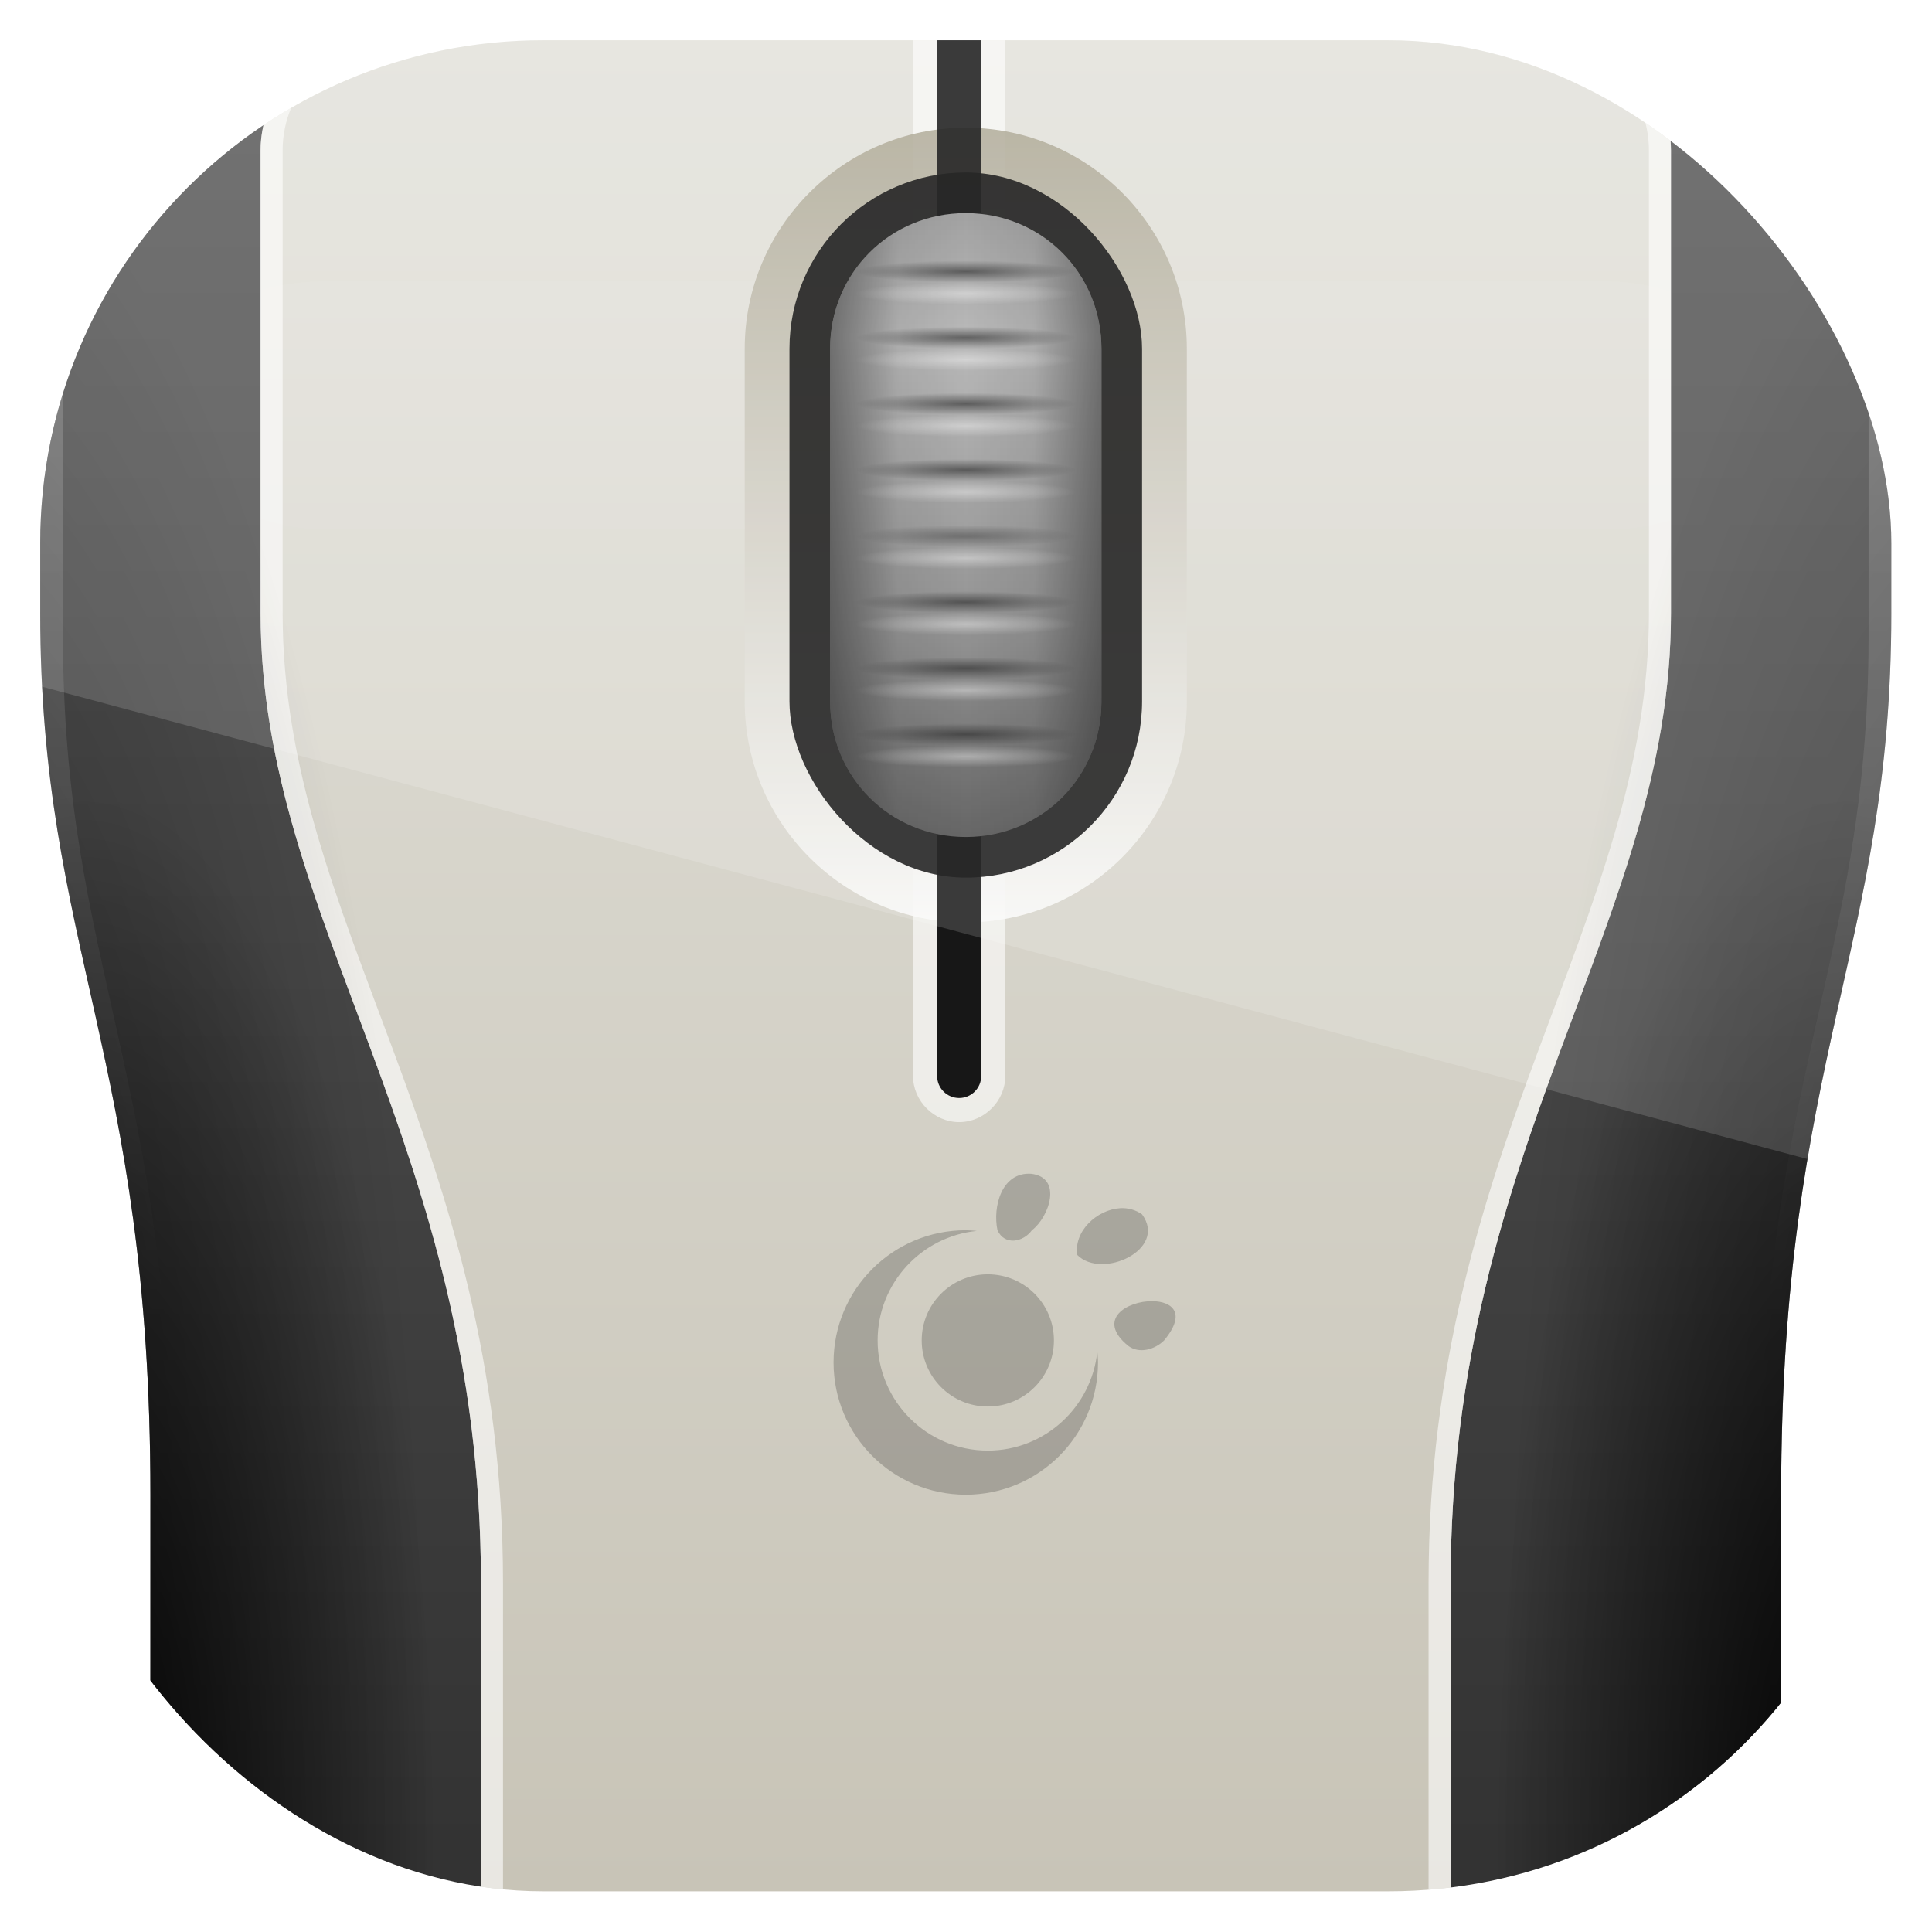 <?xml version="1.0" encoding="UTF-8" standalone="no"?>
<!-- Created with Inkscape (http://www.inkscape.org/) -->
<svg id="svg11037" xmlns:rdf="http://www.w3.org/1999/02/22-rdf-syntax-ns#" xmlns="http://www.w3.org/2000/svg" height="96" width="96" version="1.1" xmlns:cc="http://creativecommons.org/ns#" xmlns:xlink="http://www.w3.org/1999/xlink" xmlns:dc="http://purl.org/dc/elements/1.1/">
 <defs id="defs11039">
  <clipPath id="clipPath3009" clipPathUnits="userSpaceOnUse">
   <path id="path3011" style="opacity:.15;fill:#fff" d="m-2 956.36h-96v33.562l96 25.687v-59.25z"/>
  </clipPath>
  <linearGradient id="linearGradient3479" y2="5.988" gradientUnits="userSpaceOnUse" x2="48" y1="90" x1="48">
   <stop id="stop3616" style="stop-color:#c8c4b7" offset="0"/>
   <stop id="stop3618" style="stop-color:#e3e2db" offset="1"/>
  </linearGradient>
  <filter id="filter3903" height="2.364" width="1.092" color-interpolation-filters="sRGB" y="-.682" x="-.046">
   <feGaussianBlur id="feGaussianBlur3905" stdDeviation="1.42"/>
  </filter>
  <linearGradient id="linearGradient3474" y2="48" gradientUnits="userSpaceOnUse" x2="48" y1="8" x1="48">
   <stop id="stop3891" style="stop-color:#a49e89" offset="0"/>
   <stop id="stop3893" style="stop-color:#fff" offset="1"/>
  </linearGradient>
  <linearGradient id="linearGradient3469" y2="42" gradientUnits="userSpaceOnUse" x2="48" y1="14" x1="48">
   <stop id="stop3723" style="stop-color:#949494" offset="0"/>
   <stop id="stop3731" style="stop-color:#aeaeae" offset=".195"/>
   <stop id="stop3729" style="stop-color:#828282" offset=".664"/>
   <stop id="stop3725" style="stop-color:#4d4d4d" offset="1"/>
  </linearGradient>
  <linearGradient id="linearGradient3466" y2="28" spreadMethod="reflect" gradientUnits="userSpaceOnUse" x2="48" y1="28" x1="41.844">
   <stop id="stop3737" offset="0"/>
   <stop id="stop3744" style="stop-opacity:.163" offset=".5"/>
   <stop id="stop3740" style="stop-opacity:0" offset="1"/>
  </linearGradient>
  <radialGradient id="radialGradient3463" xlink:href="#linearGradient3737" gradientUnits="userSpaceOnUse" cy="19.5" cx="48" gradientTransform="matrix(1 0 0 .1 0 36.55)" r="5"/>
  <linearGradient id="linearGradient3737">
   <stop id="stop3739" style="stop-color:#fff" offset="0"/>
   <stop id="stop3741" style="stop-color:#fff;stop-opacity:0" offset="1"/>
  </linearGradient>
  <radialGradient id="radialGradient3460" xlink:href="#linearGradient3737" gradientUnits="userSpaceOnUse" cy="19.5" cx="48" gradientTransform="matrix(1 0 0 .1 0 33.55)" r="5"/>
  <radialGradient id="radialGradient3457" xlink:href="#linearGradient3737" gradientUnits="userSpaceOnUse" cy="19.5" cx="48" gradientTransform="matrix(1 0 0 .1 0 30.55)" r="5"/>
  <radialGradient id="radialGradient3454" xlink:href="#linearGradient3737" gradientUnits="userSpaceOnUse" cy="19.5" cx="48" gradientTransform="matrix(1 0 0 .1 0 27.55)" r="5"/>
  <radialGradient id="radialGradient3451" xlink:href="#linearGradient3737" gradientUnits="userSpaceOnUse" cy="19.5" cx="48" gradientTransform="matrix(1 0 0 .1 0 24.55)" r="5"/>
  <radialGradient id="radialGradient3448" xlink:href="#linearGradient3737" gradientUnits="userSpaceOnUse" cy="19.5" cx="48" gradientTransform="matrix(1 0 0 .1 0 21.55)" r="5"/>
  <radialGradient id="radialGradient3445" xlink:href="#linearGradient3737" gradientUnits="userSpaceOnUse" cy="19.5" cx="48" gradientTransform="matrix(1 0 0 .1 0 18.55)" r="5"/>
  <radialGradient id="radialGradient3442" xlink:href="#linearGradient3737" gradientUnits="userSpaceOnUse" cy="19.5" cx="48" gradientTransform="matrix(1 0 0 .1 0 15.55)" r="5"/>
  <radialGradient id="radialGradient3439" xlink:href="#linearGradient3837" gradientUnits="userSpaceOnUse" cy="37.5" cx="48" gradientTransform="matrix(1 0 0 .1 0 33.75)" r="5"/>
  <linearGradient id="linearGradient3837">
   <stop id="stop3839" offset="0"/>
   <stop id="stop3841" style="stop-opacity:0" offset="1"/>
  </linearGradient>
  <radialGradient id="radialGradient3436" xlink:href="#linearGradient3837" gradientUnits="userSpaceOnUse" cy="37.5" cx="48" gradientTransform="matrix(1 0 0 .1 0 30.75)" r="5"/>
  <radialGradient id="radialGradient3433" xlink:href="#linearGradient3837" gradientUnits="userSpaceOnUse" cy="37.5" cx="48" gradientTransform="matrix(1 0 0 .1 0 27.75)" r="5"/>
  <radialGradient id="radialGradient3430" xlink:href="#linearGradient3837" gradientUnits="userSpaceOnUse" cy="37.5" cx="48" gradientTransform="matrix(1 0 0 .1 0 24.75)" r="5"/>
  <radialGradient id="radialGradient3427" xlink:href="#linearGradient3837" gradientUnits="userSpaceOnUse" cy="37.5" cx="48" gradientTransform="matrix(1 0 0 .1 0 21.75)" r="5"/>
  <radialGradient id="radialGradient3424" xlink:href="#linearGradient3837" gradientUnits="userSpaceOnUse" cy="37.5" cx="48" gradientTransform="matrix(1 0 0 .1 0 18.75)" r="5"/>
  <radialGradient id="radialGradient3421" xlink:href="#linearGradient3837" gradientUnits="userSpaceOnUse" cy="37.5" cx="48" gradientTransform="matrix(1 0 0 .1 0 15.75)" r="5"/>
  <radialGradient id="radialGradient3418" xlink:href="#linearGradient3837" gradientUnits="userSpaceOnUse" cy="37.5" cx="48" gradientTransform="matrix(1 0 0 .1 0 12.75)" r="5"/>
  <linearGradient id="linearGradient3415" y2="8" xlink:href="#linearGradient3688" gradientUnits="userSpaceOnUse" x2="16" y1="88" x1="16"/>
  <linearGradient id="linearGradient3688">
   <stop id="stop3690" style="stop-color:#333" offset="0"/>
   <stop id="stop3692" style="stop-color:#595959" offset="1"/>
  </linearGradient>
  <linearGradient id="linearGradient3412" y2="8" xlink:href="#linearGradient3688" gradientUnits="userSpaceOnUse" x2="16" gradientTransform="matrix(-1,0,0,1,96,0)" y1="88" x1="16"/>
  <linearGradient id="linearGradient3402" y2="64" gradientUnits="userSpaceOnUse" x2="40" y1="8" x1="40">
   <stop id="stop3739-11" style="stop-color:#fff" offset="0"/>
   <stop id="stop3741-3" style="stop-color:#fff;stop-opacity:0" offset="1"/>
  </linearGradient>
  <radialGradient id="radialGradient3255" xlink:href="#linearGradient3837" gradientUnits="userSpaceOnUse" cy="64.19" cx="93.667" gradientTransform="matrix(1.412 0 -2.3529e-8 4.706 -36.235 -214.07)" r="17"/>
  <radialGradient id="radialGradient3252" xlink:href="#linearGradient3837" gradientUnits="userSpaceOnUse" cy="76.396" cx="7.218" gradientTransform="matrix(-.941 -1.4641e-7 -4.3924e-7 2.824 94.794 -127.71)" r="17"/>
  <radialGradient id="radialGradient3249" xlink:href="#linearGradient3837" gradientUnits="userSpaceOnUse" cy="64.19" cx="93.667" gradientTransform="matrix(-1.412 0 2.3529e-8 4.706 132.24 -214.07)" r="17"/>
  <radialGradient id="radialGradient3732" gradientUnits="userSpaceOnUse" xlink:href="#linearGradient3837" cx="7.218" cy="76.396" r="17" gradientTransform="matrix(.941 -1.4641e-7 4.3924e-7 2.824 1.206 -127.71)"/>
  <clipPath id="clipPath3304" clipPathUnits="userSpaceOnUse">
   <rect id="rect3306" style="fill:url(#linearGradient3308)" rx="22.826" ry="22.826" height="84" width="84" y="6" x="6"/>
  </clipPath>
  <linearGradient id="linearGradient3308" y2="1046.1" gradientUnits="userSpaceOnUse" x2="48" gradientTransform="matrix(1.05 0 0 1.05 -2.4 -1006.6)" y1="962.62" x1="48">
   <stop id="stop3797" style="stop-color:#13a6fd" offset="0"/>
   <stop id="stop3799" style="stop-color:#2975b6" offset="1"/>
  </linearGradient>
 </defs>
 <g id="layer1" transform="translate(0 -956.36)">
  <g id="g3481" clip-path="url(#clipPath3304)" transform="matrix(1.095 0 0 1.095 -4.571 951.79)">
   <path id="rect2419" style="fill:url(#linearGradient3479)" d="m21 6c-2.761 0-5 2.239-5 5v7 14c0 14.107 10 24 10 44v14h44v-14c0-20 10-29.893 10-44v-14-7c0-2.761-2.239-5-5-5h-1-5-40-7-1zm63 0c0.208 0 0.423 0.011 0.625 0.031 0.479 0.048 0.937 0.159 1.375 0.312v-0.344h-2z"/>
   <path id="path4051" style="opacity:.6;block-progression:tb;text-indent:0;color:#000000;text-transform:none;fill:#fff" d="m45.606 6v46.938 0.031c0 0.011 0 0.037 0 0.031 0 1.137 0.957 2.094 2.094 2.094 1.137 0 2.094-0.957 2.094-2.094 0 0.006-0-0.02 0-0.031s0.001-0.004 0-0.031v-46.938h-4.188z"/>
   <rect id="rect3897" style="opacity:.2;filter:url(#filter3903);fill:#fff" transform="matrix(1 0 0 2.252 0 -7.837)" rx="8" ry="2.5" height="5" width="74" y="11" x="11"/>
   <path id="path3879" style="opacity:.9;fill:url(#linearGradient3474)" d="m48 9.969c-5.53 0-10.031 4.501-10.031 10.031v16c0 5.53 4.501 10.031 10.031 10.031 5.53 0 10.031-4.501 10.031-10.031v-16c0-5.53-4.501-10.031-10.031-10.031z"/>
   <path id="path3711" style="opacity:.9;block-progression:tb;text-indent:0;color:#000000;text-transform:none" d="m46.7 6v46.969c-0 0.011 0 0.02 0 0.031 0 0.552 0.448 1 1 1s1-0.448 1-1c0-0.011 0-0.021 0-0.031v-46.969h-2z"/>
   <rect id="rect3713" style="opacity:.9" rx="8" ry="8" height="32" width="16" y="12" x="40"/>
   <path id="path3719" style="opacity:0.99;fill:url(#linearGradient3469)" d="m48 13.844c-3.439 0-6.156 2.717-6.156 6.156v16c0 3.439 2.717 6.156 6.156 6.156s6.156-2.717 6.156-6.156v-16c0-3.439-2.717-6.156-6.156-6.156z"/>
   <path id="path3733" style="opacity:.5;fill:url(#linearGradient3466)" d="m48 13.844c-3.439 0-6.156 2.717-6.156 6.156v16c0 3.439 2.717 6.156 6.156 6.156s6.156-2.717 6.156-6.156v-16c0-3.439-2.717-6.156-6.156-6.156z"/>
   <rect id="rect3789" style="opacity:.4;fill:url(#radialGradient3463)" height="1" width="10" y="38" x="43"/>
   <rect id="rect3805" style="opacity:.4;fill:url(#radialGradient3460)" height="1" width="10" y="35" x="43"/>
   <rect id="rect3809" style="opacity:.4;fill:url(#radialGradient3457)" height="1" width="10" y="32" x="43"/>
   <rect id="rect3813" style="opacity:.4;fill:url(#radialGradient3454)" height="1" width="10" y="29" x="43"/>
   <rect id="rect3817" style="opacity:.4;fill:url(#radialGradient3451)" height="1" width="10" y="26" x="43"/>
   <rect id="rect3821" style="opacity:.4;fill:url(#radialGradient3448)" height="1" width="10" y="23" x="43"/>
   <rect id="rect3825" style="opacity:.4;fill:url(#radialGradient3445)" height="1" width="10" y="20" x="43"/>
   <rect id="rect3829" style="opacity:.4;fill:url(#radialGradient3442)" height="1" width="10" y="17" x="43"/>
   <rect id="rect3833" style="opacity:.6;fill:url(#radialGradient3439)" height="1" width="10" y="37" x="43"/>
   <rect id="rect3845" style="opacity:.6;fill:url(#radialGradient3436)" height="1" width="10" y="34" x="43"/>
   <rect id="rect3849" style="opacity:.6;fill:url(#radialGradient3433)" height="1" width="10" y="31" x="43"/>
   <rect id="rect3853" style="opacity:.4;fill:url(#radialGradient3430)" height="1" width="10" y="28" x="43"/>
   <rect id="rect3857" style="opacity:.6;fill:url(#radialGradient3427)" height="1" width="10" y="25" x="43"/>
   <rect id="rect3861" style="opacity:.6;fill:url(#radialGradient3424)" height="1" width="10" y="22" x="43"/>
   <rect id="rect3865" style="opacity:.6;fill:url(#radialGradient3421)" height="1" width="10" y="19" x="43"/>
   <rect id="rect3869" style="opacity:.6;fill:url(#radialGradient3418)" height="1" width="10" y="16" x="43"/>
   <path id="path3942" style="fill:url(#linearGradient3415)" d="m12 6c-3.324 0-6 2.676-6 6v4 16c0 15.18 5 20.149 5 40v12c0 3.314 2.686 6 6 6h9v-14c0-20-10-29.893-10-44v-21c0-2.761 2.239-5 5-5h-5-4z"/>
   <path id="path3984" style="fill:url(#linearGradient3412)" d="m75 6c2.761 0 5 2.239 5 5v21c0 14.107-10 24-10 44v14h9c3.314 0 6-2.686 6-6v-12c0-19.851 5-24.82 5-40v-16-4c0-3.116-2.342-5.663-5.375-5.969-0.202-0.02-0.417-0.031-0.625-0.031h-9z"/>
   <path id="path3988" style="opacity:.6;fill:#fff" d="m21 6c-2.761 0-5 2.239-5 5v21c0 14.107 10 24 10 44v14h1v-14c0-20-10-29.893-10-44v-21c0-2.761 2.239-5 5-5h-1z"/>
   <path id="path3998" style="opacity:.6;fill:#fff" d="m75 6c2.761 0 5 2.239 5 5v21c0 14.107-10 24-10 44v14h-1v-14c0-20 10-29.893 10-44v-21c0-2.761-2.239-5-5-5h1z"/>
   <path id="path4142" style="opacity:.2" d="m50.969 57.438c-1.343-0.091-1.757 1.503-1.531 2.562 0.33 0.715 1.176 0.536 1.562 0 0.787-0.598 1.405-2.394-0.031-2.562zm4.031 1.562c-1.051 0.066-2.113 1.051-1.938 2.125 1.121 1.125 4.107-0.244 2.938-1.844-0.295-0.212-0.65-0.303-1-0.281zm-7 1c-3.314 0-6 2.686-6 6s2.686 6 6 6 6-2.686 6-6c0-0.166-0.018-0.338-0.031-0.5-0.256 2.521-2.38 4.5-4.969 4.5-2.761 0-5-2.239-5-5 0-2.589 1.979-4.713 4.5-4.969-0.162-0.013-0.334-0.031-0.5-0.031zm1 2c-1.657 0-3 1.343-3 3s1.343 3 3 3 3-1.343 3-3-1.343-3-3-3zm7.469 1.219c-1.133-0.014-2.58 0.822-1.094 2.031 0.502 0.374 1.213 0.16 1.625-0.25 1.039-1.255 0.35-1.77-0.531-1.781z"/>
   <path id="path3670" style="opacity:.25;fill:url(#linearGradient3402)" d="m12 6c-3.324 0-6 2.676-6 6v4 16c0 15.18 5 20.149 5 40v12c0 3.314 2.686 6 6 6h9v-0.031h-9c-2.763 0-4.969-2.206-4.969-4.969v-12c0-10.011-1.278-16.333-2.531-21.969-1.253-5.636-2.469-10.553-2.469-18.031v-16-4c0-2.777 2.192-4.969 4.969-4.969h5c0.912-1.219 2.36-2.031 4-2.031h-5-4zm63 0c1.64 0 3.088 0.812 4 2.031h5c2.777 0 4.969 2.192 4.969 4.969v4 16c0 7.478-1.216 12.395-2.469 18.031-1.253 5.636-2.531 11.958-2.531 21.969v12c0 2.763-2.206 4.969-4.969 4.969h-9v0.031h9c0.621 0 1.218-0.106 1.781-0.281 2.443-0.76 4.219-3.027 4.219-5.719v-12c0-19.851 5-24.82 5-40v-16-4c0-0.216-0.009-0.415-0.031-0.625-0.017-0.169-0.032-0.335-0.062-0.5-0.006-0.031-0.025-0.063-0.031-0.094-0.033-0.162-0.079-0.311-0.125-0.469-0.009-0.031-0.022-0.062-0.031-0.093-0.045-0.144-0.07-0.298-0.125-0.438-0.017-0.043-0.045-0.082-0.063-0.125-0.052-0.124-0.096-0.255-0.156-0.375-0.027-0.054-0.065-0.103-0.094-0.156-0.059-0.11-0.121-0.207-0.187-0.312-0.036-0.057-0.088-0.1-0.125-0.156-0.021-0.031-0.041-0.063-0.063-0.094-0.09-0.13-0.181-0.253-0.281-0.375-0.061-0.074-0.123-0.148-0.187-0.219-0.173-0.19-0.368-0.365-0.563-0.531-0.022-0.019-0.04-0.044-0.063-0.062-0.148-0.122-0.309-0.236-0.468-0.344-0.052-0.035-0.104-0.06-0.156-0.094-0.11-0.069-0.199-0.157-0.313-0.219-0.04-0.022-0.084-0.042-0.125-0.063-0.132-0.068-0.268-0.13-0.406-0.187-0.03-0.013-0.064-0.019-0.094-0.031-0.149-0.06-0.314-0.108-0.469-0.156-0.022-0.007-0.04-0.025-0.062-0.031-0.168-0.05-0.327-0.09-0.5-0.125-0.01-0.002-0.021 0.002-0.031 0-0.184-0.036-0.373-0.075-0.563-0.094-0.202-0.02-0.417-0.031-0.625-0.031h-9z"/>
   <path id="rect3973" style="opacity:.5;fill:url(#radialGradient3255)" d="m56 6v84h23c3.314 0 6-2.686 6-6v-12c0-19.851 5-24.82 5-40v-16-4c0-3.324-2.676-6-6-6h-28z"/>
   <path id="path3986" style="opacity:.9;fill:url(#radialGradient3252)" d="m90 32c0 15.18-5 20.149-5 40v12c0 3.314-2.686 6-6 6h-23v-58h34z"/>
   <path id="path3990" style="opacity:.5;fill:url(#radialGradient3249)" d="m40 6v84h-23c-3.314 0-6-2.686-6-6v-12c0-19.851-5-24.82-5-40v-16-4c0-3.324 2.676-6 6-6h28z"/>
   <path id="path3992" style="opacity:.9;fill:url(#radialGradient3732)" d="m6 32c0 15.18 5 20.149 5 40v12c0 3.314 2.686 6 6 6h23v-58h-34z"/>
  </g>
  <rect id="rect3003" style="opacity:.15;fill:#fff" transform="translate(98)" clip-path="url(#clipPath3009)" rx="25" ry="25" height="92" width="92" y="958.36" x="-96"/>
 </g>
</svg>
